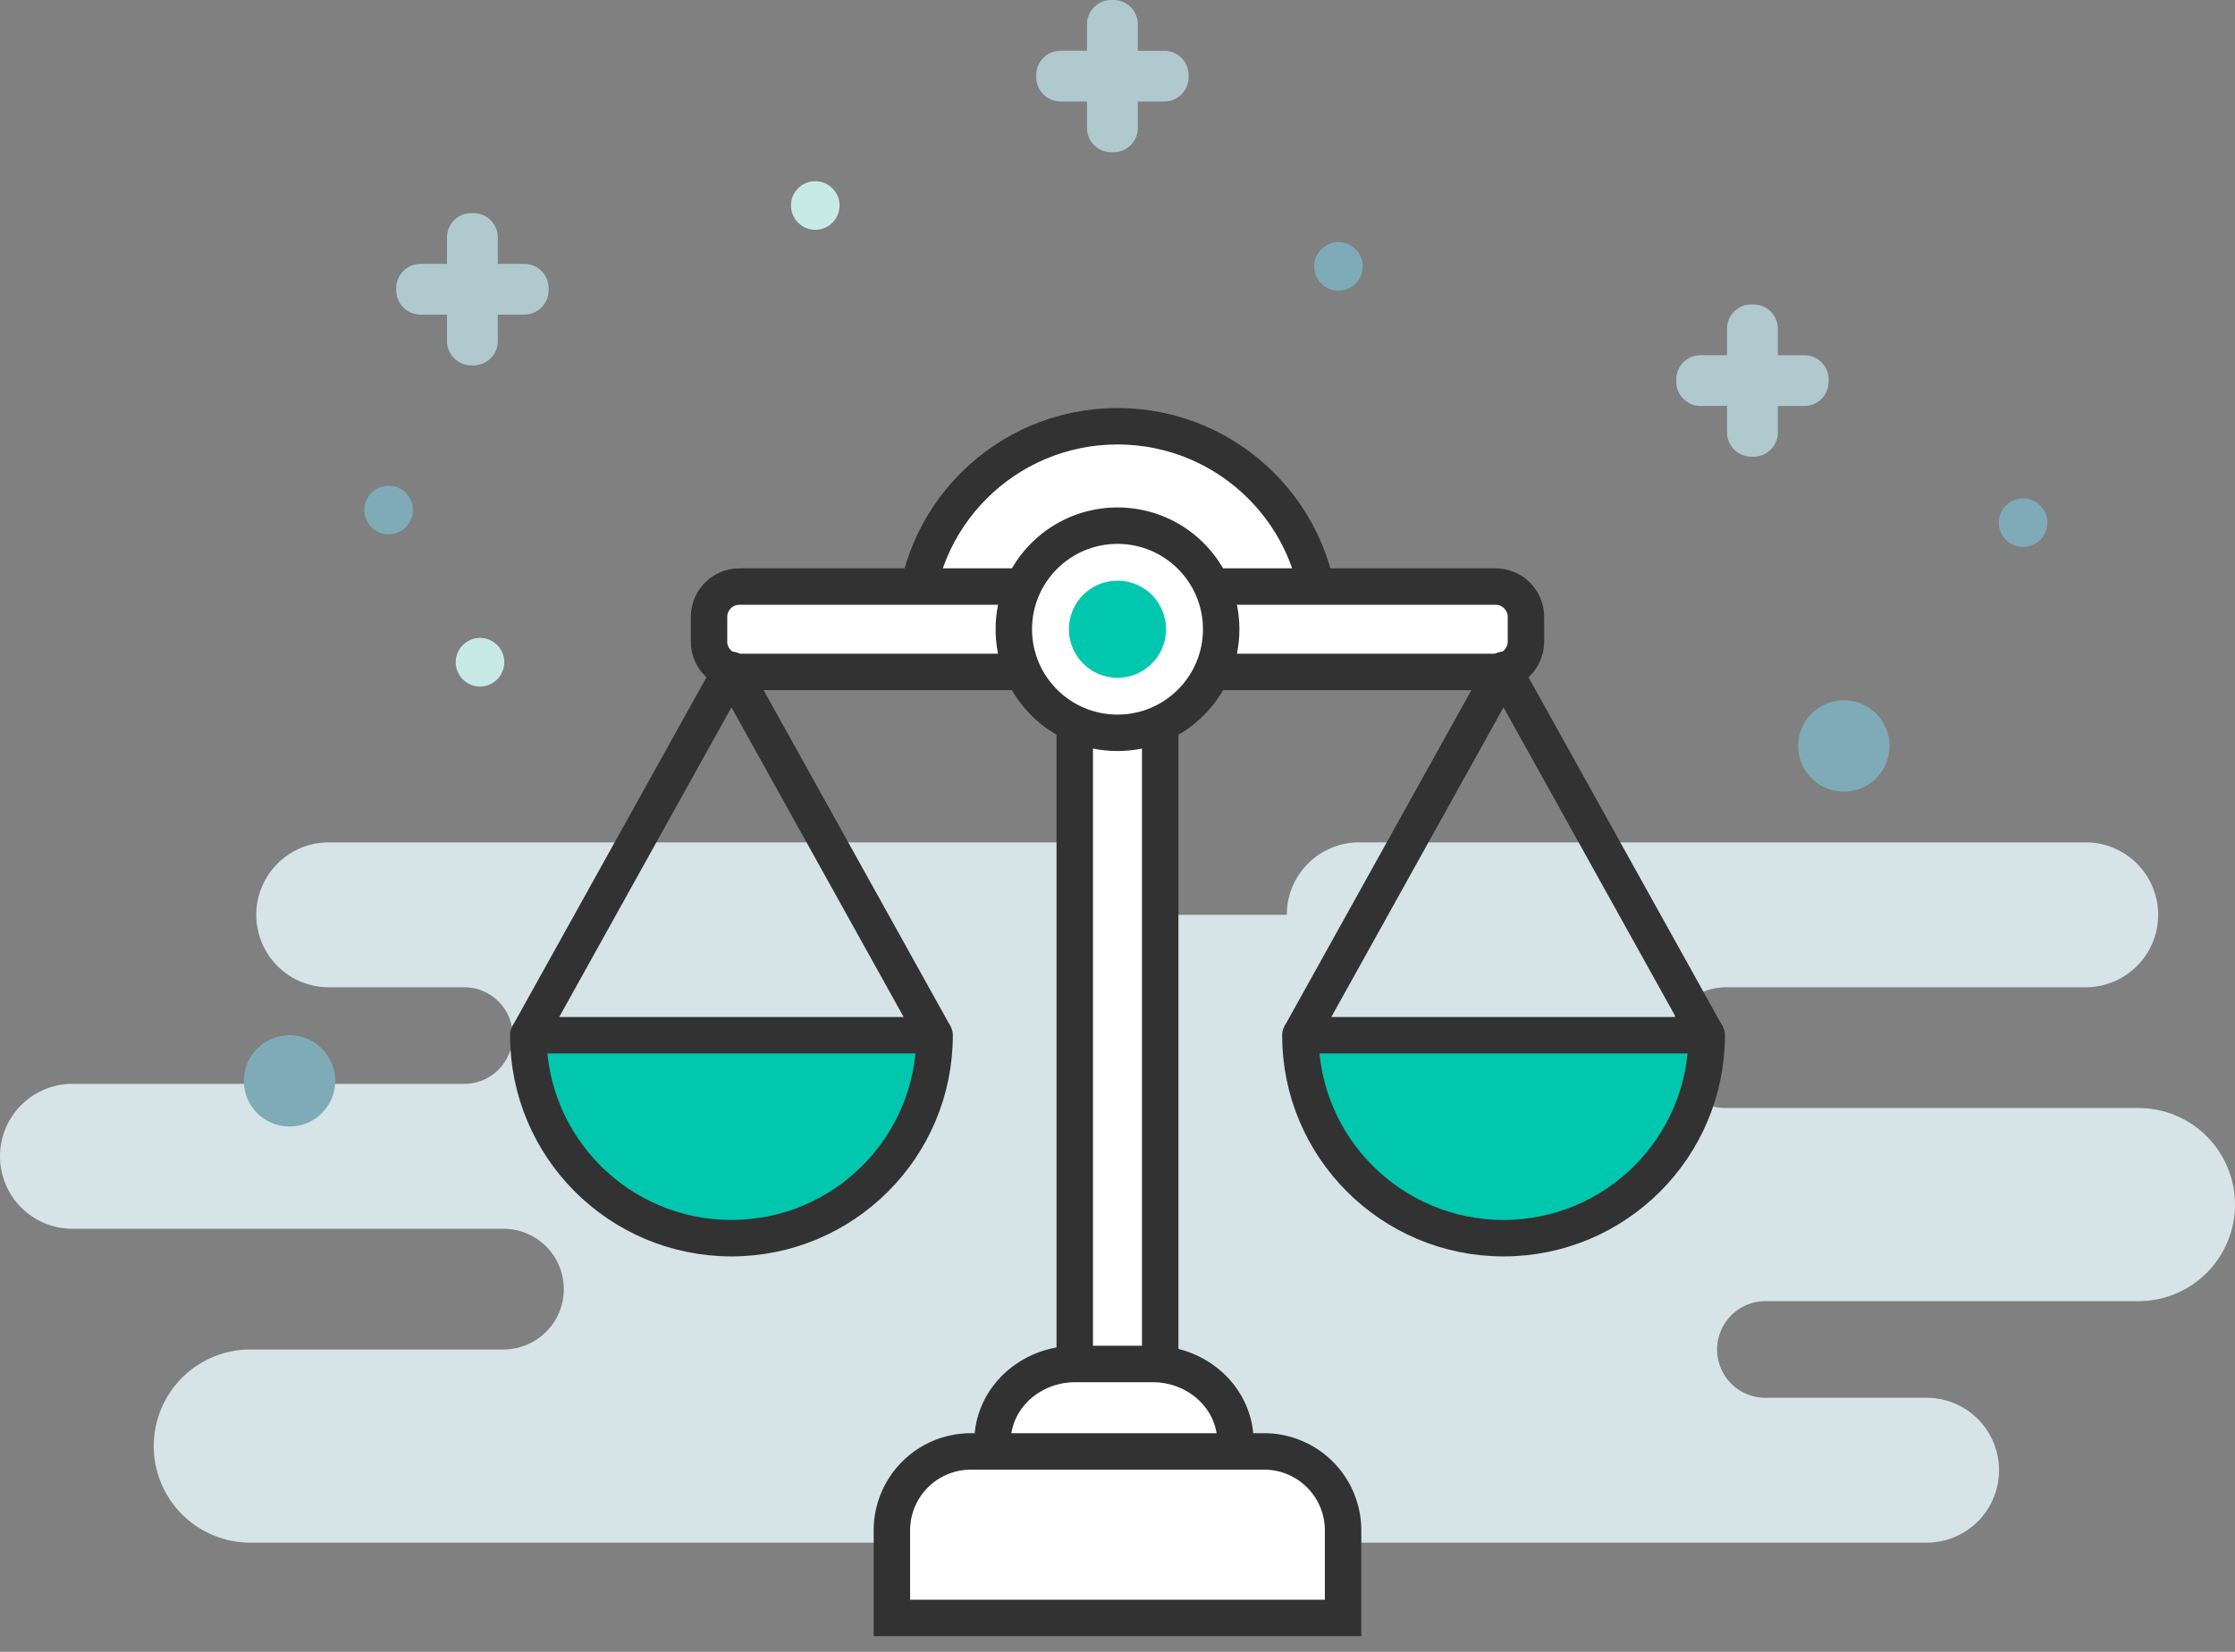 <svg xmlns="http://www.w3.org/2000/svg" width="92" height="68" viewBox="0 0 92 68">
    <rect x="0" y="0" width="92" height="68" fill="#808080" stroke="none"/>
    <g fill="none" fill-rule="evenodd">
        <path fill="#D6E4E7" d="M13.593 55.553h7.13a2.485 2.485 0 0 0 0-4.97H2.983a2.982 2.982 0 1 1 0-5.965h16.129a1.988 1.988 0 0 0 0-3.976h-5.58a2.982 2.982 0 1 1 0-5.965h29.905a2.982 2.982 0 0 1 2.982 2.982h6.549a2.982 2.982 0 0 1 2.982-2.982h29.904a2.982 2.982 0 0 1 0 5.965H71.057a2.485 2.485 0 0 0 0 4.97h16.967a3.976 3.976 0 1 1 0 7.952H72.67a1.988 1.988 0 1 0 0 3.977h6.635a2.982 2.982 0 0 1 0 5.964H49.4a2.982 2.982 0 0 1-2.982-2.982h-4.345a3.978 3.978 0 0 1-3.85 2.982H10.305a3.976 3.976 0 1 1 0-7.952h3.287z"/>
        <ellipse cx="75.9" cy="30.708" fill="#7EABB7" rx="1.882" ry="1.88"/>
        <ellipse cx="11.918" cy="44.495" fill="#7EABB7" rx="1.882" ry="1.88"/>
        <ellipse cx="15.995" cy="20.994" fill="#7EABB7" rx="1" ry="1"/>
        <ellipse cx="55.095" cy="10.967" fill="#7EABB7" rx="1" ry="1"/>
        <ellipse cx="33.559" cy="8.46" fill="#C8EAE6" rx="1" ry="1"/>
        <ellipse cx="19.759" cy="27.261" fill="#C8EAE6" rx="1" ry="1"/>
        <ellipse cx="83.278" cy="21.517" fill="#7EABB7" rx="1" ry="1"/>
        <path fill="#AFC9CE" d="M71.09 14.623v-1.09a1 1 0 0 1 1-1h.092a1 1 0 0 1 1 1v1.09h1.09a1 1 0 0 1 1 1v.089a1 1 0 0 1-1 1h-1.09V17.8a1 1 0 0 1-1 1h-.091a1 1 0 0 1-1-1v-1.09H70a1 1 0 0 1-1-1v-.088a1 1 0 0 1 1-1h1.09zM18.4 10.863v-1.09a1 1 0 0 1 1-1h.09a1 1 0 0 1 1 1v1.09h1.092a1 1 0 0 1 1 1v.089a1 1 0 0 1-1 1H20.49v1.089a1 1 0 0 1-1 1H19.4a1 1 0 0 1-1-1v-1.09h-1.09a1 1 0 0 1-1-1v-.088a1 1 0 0 1 1-1h1.09zM44.745 2.089V1a1 1 0 0 1 1-1h.091a1 1 0 0 1 1 1v1.089h1.091a1 1 0 0 1 1 1v.089a1 1 0 0 1-1 1h-1.09v1.089a1 1 0 0 1-1 1h-.092a1 1 0 0 1-1-1V4.178h-1.09a1 1 0 0 1-1-1v-.089a1 1 0 0 1 1-1h1.09z"/>
        <g stroke="#323232" stroke-width="1.5" transform="translate(21.745 17.547)">
            <path fill="#FFF" d="M32.618 8.356C32.618 3.74 28.874 0 24.255 0c-4.62 0-8.364 3.741-8.364 8.356"/>
            <path fill="#00C7AE" stroke-linejoin="round" d="M31.782 25.068c0 4.615 3.744 8.356 8.363 8.356 4.62 0 8.364-3.741 8.364-8.356H31.782z"/>
            <rect width="3.518" height="32.759" x="22.495" y="9.106" fill="#FFF" rx="1.759"/>
            <path fill="#FFF" d="M7.44 8.863c0 .69.56 1.25 1.25 1.25h31.128c.69 0 1.25-.56 1.25-1.25V7.849c0-.69-.56-1.25-1.25-1.25H8.691c-.69 0-1.25.56-1.25 1.25v1.014zM19.11 42.602v-.8c0-1.768 1.529-3.2 3.415-3.2h3.168c1.887 0 3.416 1.432 3.416 3.2v.8"/>
            <path fill="#FFF" d="M14.968 49.058h18.573v-3.605a3.25 3.25 0 0 0-3.25-3.25H18.218a3.25 3.25 0 0 0-3.25 3.25v3.605z"/>
            <path stroke-linejoin="round" d="M0 25.068l8.364-15.04 8.363 15.04M31.782 25.068l8.363-15.04 8.364 15.04"/>
            <path fill="#00C7AE" stroke-linejoin="round" d="M0 25.068c0 4.615 3.745 8.356 8.364 8.356 4.619 0 8.363-3.741 8.363-8.356H0z"/>
            <ellipse cx="24.255" cy="8.356" fill="#FFF" rx="4.268" ry="4.264"/>
        </g>
        <ellipse cx="46" cy="25.903" fill="#FFF" stroke="#00C7AE" stroke-width="2" rx="1" ry="1"/>
    </g>
</svg>
